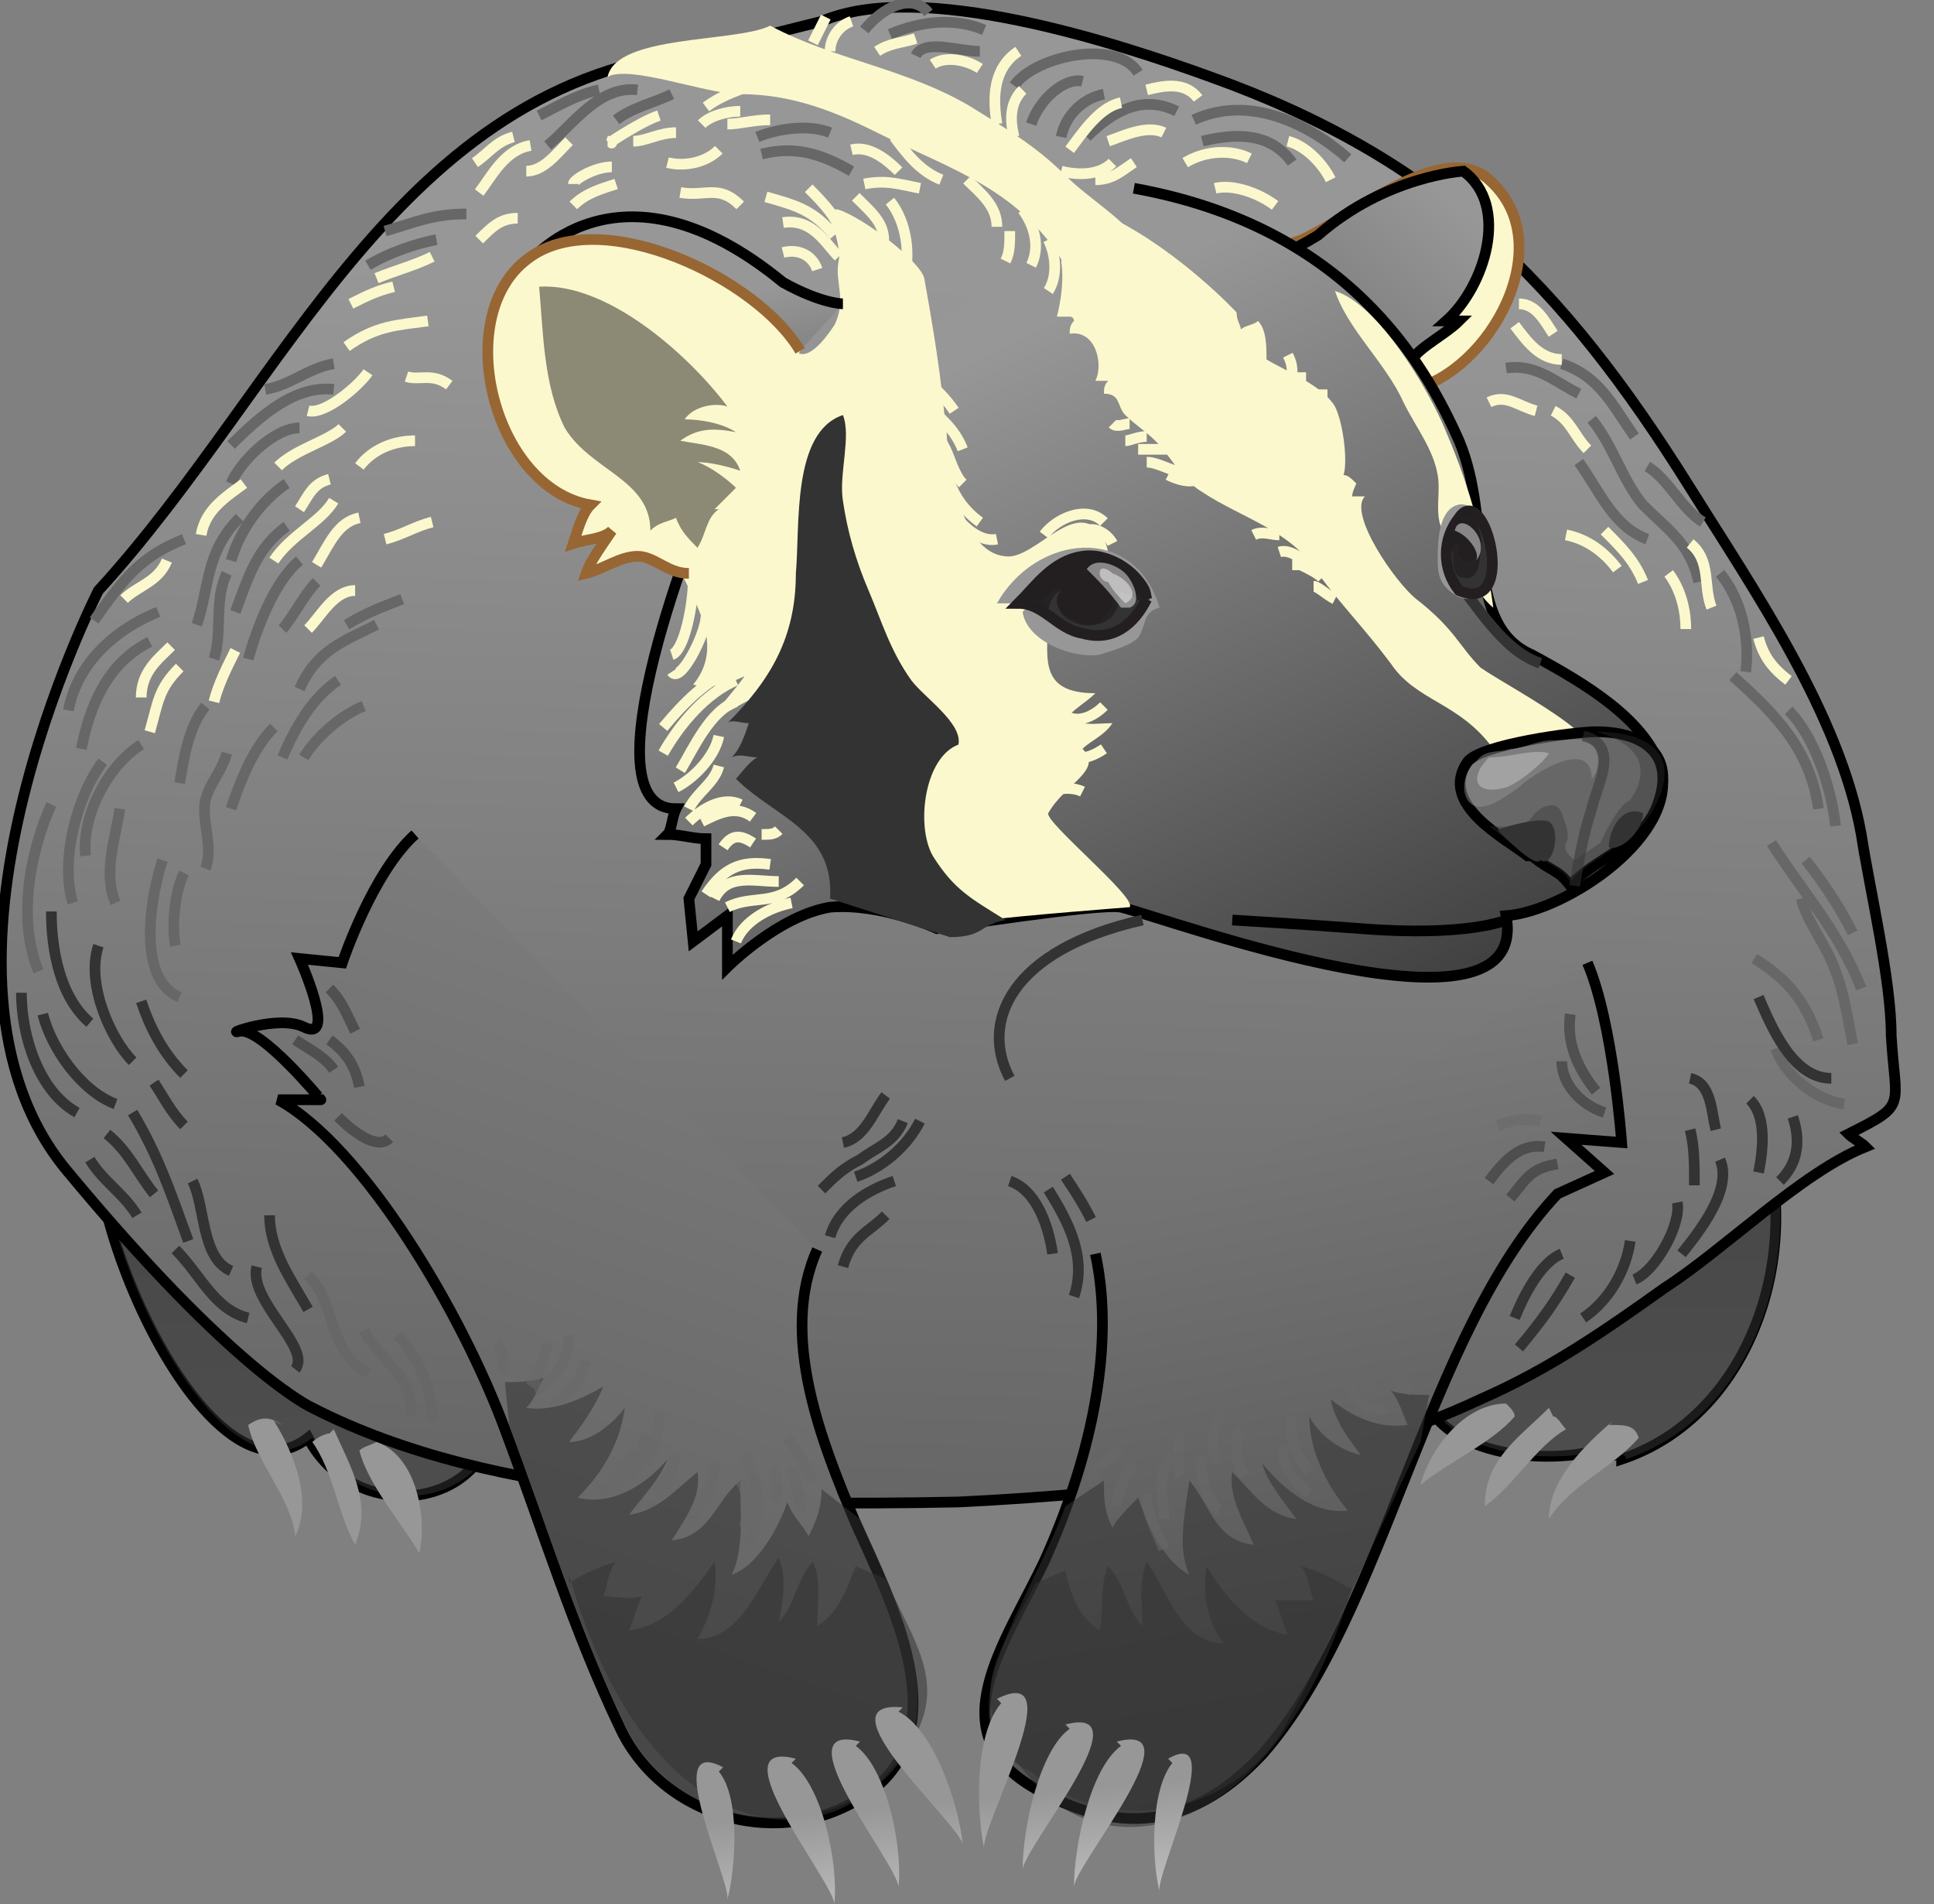 <svg xmlns="http://www.w3.org/2000/svg" version="1.0" viewBox="0 0 45.2 44.5"><rect x="0" y="0" width="45.2" height="44.5" fill="#808080" stroke="none"/><switch><g><linearGradient id="a" x1="26.313" x2="25.726" y1="38.084" y2="-16.855" gradientTransform="matrix(1 .01 -.01 1 11.477 18.287)" gradientUnits="userSpaceOnUse"><stop offset="0" stop-color="#979797"/><stop offset="1" stop-color="#333"/></linearGradient><path fill="url(#a)" stroke="#000" stroke-width=".25" d="M40.3 24.7c2.3 3 1.2 8.2-2.4 9.4 0-.3-.6.2-.6-.2-1.5.4-4.8 0-4-2.6.6-2 3.8-4 5.3-5.2"/><linearGradient id="b" x1="-4.221" x2="-4.804" y1="38.567" y2="-15.93" gradientTransform="matrix(1 .01 -.01 1 11.477 18.287)" gradientUnits="userSpaceOnUse"><stop offset="0" stop-color="#979797"/><stop offset="1" stop-color="#333"/></linearGradient><path fill="url(#b)" stroke="#000" stroke-width=".25" d="M2.4 25.8c-.9 1.9 2.4 9.7 4.8 7.8 1.2 2.3 5 1.6 4.3-1.5-.8-3.5-6.5-3.2-8.2-6.1"/><path fill="#333" d="M40.4 24.7c2.3 3 1.2 8.2-2.4 9.4 0-.3-.6.2-.6-.2-1.5.4-4.8 0-4-2.6.6-2 3.8-4 5.3-5.2m-36.2-.3c-.9 1.9 2.4 9.7 4.8 7.8 1.2 2.3 5 1.6 4.3-1.5-.9-3.5-6.6-3.2-8.3-6.1" opacity=".54"/><linearGradient id="c" x1="11.124" x2="9.949" y1="-11.818" y2="46.65" gradientTransform="matrix(1 .01 -.01 1 11.477 18.287)" gradientUnits="userSpaceOnUse"><stop offset="0" stop-color="#979797"/><stop offset="1" stop-color="#333"/></linearGradient><path fill="url(#c)" stroke="#000" stroke-width=".25" d="M7.3 32.9c4.3 2.2 10.2 2.3 15.1 2.2 4.1-.2 8.6-.7 12.2-2.4 1.6-.7 2.9-1.6 4.3-2.6 1.4-.9 3.2-2.7 4.7-3.3-.1-.1-.3-.2-.4-.3 1.4-.7 1.1-.6 1-2.3 0-1.3-.5-3.4-.7-4.7-.5-2.8-2.5-5.7-4-8.1-3-4.8-5.9-7.7-11.2-9.6C26.1 1 21.5-.5 19.2.5l-2.8.7C9.3 1.9 6.7 9 2.3 13.8c0 0-4.6 9-.7 13.6 3.9 4.7 5.7 5.5 5.7 5.5z"/><linearGradient id="d" x1="15.321" x2="23.254" y1="-5.8" y2="35.187" gradientTransform="matrix(1 .01 -.01 1 11.477 18.287)" gradientUnits="userSpaceOnUse"><stop offset="0" stop-color="#979797"/><stop offset="1" stop-color="#333"/></linearGradient><path fill="url(#d)" stroke="#000" stroke-width=".25" d="M25.6 29.3c.5 2.3-.2 5-1.2 7.2-.9 1.9-2.5 4-.2 5.3 2.1 1.2 3.8.8 5.3-.8 2.9-3.3 3.8-9.8 6.9-13.1l1.1-.5-.9-.8 1.3.1s-.2-2.8-.8-4.2"/><linearGradient id="e" x1="11.726" x2="-10.751" y1="-14.284" y2="52.118" gradientTransform="matrix(1 .01 -.01 1 11.477 18.287)" gradientUnits="userSpaceOnUse"><stop offset="0" stop-color="#979797"/><stop offset="1" stop-color="#333"/></linearGradient><path fill="url(#e)" stroke="#000" stroke-width=".25" d="M19.1 29.2c-.9 2 .1 4.5.9 6.4.8 1.8 2.4 4.8.3 6.3-2 1.4-4.8.6-5.8-1.5-1.1-2.3-1.8-4.6-2.7-7-1-2.7-3.3-6.6-5.3-7.7h1S6.1 24 5.6 24.1c-.4.1.9-.4 1.5-.1.8.4-.1-1.6-.1-1.6l1 .1s.7-2.1 1.7-3"/><path fill="#FBF8CD" stroke="#986632" stroke-width=".25" d="M30.1 5.7c.9-.1 3.5-2.6 4.7-1.5 1.7 1.5 0 4.5-1.8 4.9"/><linearGradient id="f" x1="22.057" x2="10.597" y1="-14.038" y2="-.522" gradientTransform="matrix(1 .01 -.01 1 11.477 18.287)" gradientUnits="userSpaceOnUse"><stop offset="0" stop-color="#979797"/><stop offset="1" stop-color="#333"/></linearGradient><path fill="url(#f)" stroke="#000" stroke-width=".25" d="M33 8.4c.2-.3.8-.6 1.1-.9h-.3c.9-.8 1.5-2.7.4-3.5 0 0-1.8.1-3.4 1.5-1.3.8-1.4.4-1.4.4"/><linearGradient id="g" x1="10.38" x2="19.855" y1="-9.636" y2="9.092" gradientTransform="matrix(1 .01 -.01 1 11.477 18.287)" gradientUnits="userSpaceOnUse"><stop offset="0" stop-color="#979797"/><stop offset="1" stop-color="#333"/></linearGradient><path fill="url(#g)" stroke="#000" stroke-width=".25" d="M16.8 11c-.5 1.1-3.2 7.9-1 7.9-.1.2-.1.5-.2.6.3 0 .6.1.9.1v.6l-.4.8.1 1 .8-.6v1.2s1.2-1.2 2.4-1.4c1.2-.1 2.5.5 2.5.5s3.8-.6 4.3-.5c1.2.3 9.6 3.4 9 .2 1.4-.1 4.1-1.9 3.6-3.5-.4-1.1-1.7-1.9-3-2.6-1.6-.7-.9-3.1-1.7-5-.8-1.8-2.6-5-7.6-5.9"/><path fill="#333" d="M33.2 33.7c-1.1 2.3-2 4.5-3.2 6.7-1.2 2-4 2.6-5.9 1-2.3-1 0-4 .8-6.2l.9-.6c0 .4 0 .7.2 1.1.1-.2.4-.5.6-.7.2.6.6 1.5 1.2 1.8-.3-.6-.1-1.5 0-2.2.5.6.6 1.4 1.5 1.5-.2-.5-.6-1.1-.5-1.7.5.5.8 1 1.5 1.1-.3-.4-.7-.9-.8-1.3.5.6 1.2 1.2 2 1.1-.5-.6-.9-1.4-.9-2.2.2.4.7.8 1.2.9-.3-.4-.6-.8-.7-1.3.5.4 1.1.7 1.8.6-.1-.2-.2-.6-.4-.8.3.1.7.1.9.1l-.2 1.1zm-21.3-.4c.9 2.4 1.6 4.7 2.7 7 1 2.1 3.7 2.9 5.8 1.5 2.1-1.5.5-4.5-.3-6.3l-.9-.7c0 .4-.1.7-.3 1.1-.1-.2-.4-.5-.5-.8-.2.6-.7 1.5-1.3 1.7.3-.6.2-1.5.2-2.2-.6.5-.7 1.3-1.6 1.4.3-.5.7-1 .6-1.6-.5.4-.9.9-1.6 1 .3-.4.7-.8.9-1.3-.5.6-1.3 1.1-2.1.9.6-.6 1-1.3 1.1-2.1-.3.4-.8.8-1.3.8.3-.4.6-.8.8-1.3-.5.3-1.2.6-1.8.5.2-.2.3-.5.4-.7-.3.1-.7.1-.9.1l.1 1z" opacity=".54"/><path fill="#333" d="M13.3 37c.3-.2.7-.4 1.1-.5-.2.2-.2.6-.3.8.3 0 .6.1.9 0-.1.2-.2.6-.3.8.9-.1 1.5-.9 2-1.6.1.6-.1 1.3-.4 1.8 1 0 1.4-1.2 1.9-1.9.2.5.1 1 0 1.5.4-.4.4-1 .8-1.4.2.4.1 1 .1 1.5.5-.3.7-.9.9-1.4l.7.3c.8 1.8 1.8 2.8-.2 4.8-1.8 1.7-5.5 1.1-7.2-4.9v.2zm18.2.1c-.3-.2-.7-.4-1.1-.5.2.2.2.6.3.8h-.9c.1.2.2.6.3.8-.8-.1-1.5-.9-1.9-1.6-.1.6 0 1.3.4 1.8-1 0-1.3-1.2-1.8-1.9-.2.5-.1 1-.1 1.5-.4-.4-.4-1-.8-1.4-.2.4-.1 1-.2 1.5-.5-.3-.7-.9-.8-1.4l-.7.3c-.9 1.8-1.9 2.7.1 4.8 1.7 1.8 5.5 1.2 7.3-4.7h-.1z" opacity=".54"/><path fill="none" stroke="#333" stroke-width=".25" d="M33.9 13.4c.6.7 1.2 1.8 2.1 2.1"/><linearGradient id="h" x1="12.299" x2="12.63" y1="23.55" y2="26.855" gradientTransform="matrix(1 .01 -.01 1 11.477 18.287)" gradientUnits="userSpaceOnUse"><stop offset="0" stop-color="#979797"/><stop offset="1" stop-color="#cccbcb"/></linearGradient><path fill="url(#h)" d="M23.4 39.8c-.6.7-.6 2.4-.4 3.4-.1-.5 2.1-4.4.3-3.5"/><linearGradient id="i" x1="13.471" x2="13.802" y1="23.433" y2="26.737" gradientTransform="matrix(1 .01 -.01 1 11.477 18.287)" gradientUnits="userSpaceOnUse"><stop offset="0" stop-color="#979797"/><stop offset="1" stop-color="#cccbcb"/></linearGradient><path fill="url(#i)" d="M25 40.4c-.7.5-1.1 2.3-1.1 3.3 0-.5 2.9-3.9 1-3.4"/><linearGradient id="j" x1="14.621" x2="14.952" y1="23.318" y2="26.624" gradientTransform="matrix(1 .01 -.01 1 11.477 18.287)" gradientUnits="userSpaceOnUse"><stop offset="0" stop-color="#979797"/><stop offset="1" stop-color="#cccbcb"/></linearGradient><path fill="url(#j)" d="M26.2 40.8c-.7.5-1.1 2.3-1.1 3.3 0-.5 2.9-3.9 1-3.4"/><linearGradient id="k" x1="16.126" x2="16.457" y1="23.167" y2="26.472" gradientTransform="matrix(1 .01 -.01 1 11.477 18.287)" gradientUnits="userSpaceOnUse"><stop offset="0" stop-color="#979797"/><stop offset="1" stop-color="#cccbcb"/></linearGradient><path fill="url(#k)" d="M27.4 41.2c-.5.6-.5 2.2-.3 3-.1-.4 1.6-3.9.2-3.1"/><linearGradient id="l" x1="10.32" x2="10.65" y1="23.749" y2="27.055" gradientTransform="matrix(1 .01 -.01 1 11.477 18.287)" gradientUnits="userSpaceOnUse"><stop offset="0" stop-color="#979797"/><stop offset="1" stop-color="#cccbcb"/></linearGradient><path fill="url(#l)" d="M21 40c.8.4 1.4 2.1 1.5 3.1-.1-.5-3.4-3.4-1.4-3.2"/><linearGradient id="m" x1="9.004" x2="9.335" y1="23.88" y2="27.186" gradientTransform="matrix(1 .01 -.01 1 11.477 18.287)" gradientUnits="userSpaceOnUse"><stop offset="0" stop-color="#979797"/><stop offset="1" stop-color="#cccbcb"/></linearGradient><path fill="url(#m)" d="M20 40.8c.7.5 1.1 2.3 1 3.3 0-.5-2.8-3.9-.9-3.4"/><linearGradient id="n" x1="7.437" x2="7.767" y1="24.037" y2="27.342" gradientTransform="matrix(1 .01 -.01 1 11.477 18.287)" gradientUnits="userSpaceOnUse"><stop offset="0" stop-color="#979797"/><stop offset="1" stop-color="#cccbcb"/></linearGradient><path fill="url(#n)" d="M18.5 41.2c.7.5 1.1 2.3 1 3.3 0-.5-2.8-3.9-.9-3.4"/><linearGradient id="o" x1="5.564" x2="5.895" y1="24.224" y2="27.529" gradientTransform="matrix(1 .01 -.01 1 11.477 18.287)" gradientUnits="userSpaceOnUse"><stop offset="0" stop-color="#979797"/><stop offset="1" stop-color="#cccbcb"/></linearGradient><path fill="url(#o)" d="M16.8 41.4c.5.6.4 2.2.2 3 .1-.4-1.6-3.9-.1-3.1"/><linearGradient id="p" x1="23.045" x2="23.045" y1="18.605" y2="20.807" gradientTransform="matrix(1 .01 -.01 1 11.477 18.287)" gradientUnits="userSpaceOnUse"><stop offset="0" stop-color="#979797"/><stop offset="1" stop-color="#cccbcb"/></linearGradient><path fill="url(#p)" d="M35.2 32.8c-1 0-1.8 1.1-2 1.9.6-.5 1.7-1 2.2-1.6 0-.1-.1-.2-.2-.3"/><linearGradient id="q" x1="24.314" x2="24.314" y1="18.607" y2="20.811" gradientTransform="matrix(1 .01 -.01 1 11.477 18.287)" gradientUnits="userSpaceOnUse"><stop offset="0" stop-color="#979797"/><stop offset="1" stop-color="#cccbcb"/></linearGradient><path fill="url(#q)" d="M36.2 32.9c-.7.7-1.5 1.2-1.5 2.3.7-.5 1.2-1.4 1.9-1.8-.1-.1-.2-.3-.3-.3"/><linearGradient id="r" x1="25.882" x2="25.882" y1="18.607" y2="20.81" gradientTransform="matrix(1 .01 -.01 1 11.477 18.287)" gradientUnits="userSpaceOnUse"><stop offset="0" stop-color="#979797"/><stop offset="1" stop-color="#cccbcb"/></linearGradient><path fill="url(#r)" d="M37.7 33.2c-.7.6-1.5 1.4-1.5 2.3.5-.8 1.5-1.2 2.1-1.9-.1-.3-.3-.3-.7-.3"/><linearGradient id="s" x1="-2.182" x2="-2.182" y1="18.606" y2="20.81" gradientTransform="matrix(1 .01 -.01 1 11.477 18.287)" gradientUnits="userSpaceOnUse"><stop offset="0" stop-color="#979797"/><stop offset="1" stop-color="#cccbcb"/></linearGradient><path fill="url(#s)" d="M8.8 33.7c.9.3 1.2 1.7 1 2.6-.4-.7-1.2-1.6-1.4-2.4.1-.1.2-.1.4-.2"/><linearGradient id="t" x1="-3.445" x2="-3.445" y1="18.606" y2="20.809" gradientTransform="matrix(1 .01 -.01 1 11.477 18.287)" gradientUnits="userSpaceOnUse"><stop offset="0" stop-color="#979797"/><stop offset="1" stop-color="#cccbcb"/></linearGradient><path fill="url(#t)" d="M7.8 33.4c.4.9.9 1.7.5 2.7-.4-.7-.5-1.7-1-2.4.1-.1.3-.2.4-.2"/><linearGradient id="u" x1="-4.981" x2="-4.981" y1="18.608" y2="20.811" gradientTransform="matrix(1 .01 -.01 1 11.477 18.287)" gradientUnits="userSpaceOnUse"><stop offset="0" stop-color="#979797"/><stop offset="1" stop-color="#cccbcb"/></linearGradient><path fill="url(#u)" d="M6.4 33.2c.5.8.9 1.9.5 2.7-.1-.9-.9-1.7-1.1-2.6.3-.2.5-.2.8 0"/><path fill="#FBF8CD" d="M26 5.1c1.6.8 2.9 2.2 2.9 2.2 0 .2.1.3.1.4.1-.1.3-.1.4-.2.2.2.2.6.2.9.5.3 1.3.6 1.6 1.1.2.4.3 1.3.2 1.6.1 0 .2.1.3.2 0 0-.1.2-.1.3h.3c-.4.4.7 2 1.2 2.4.9.7 1 1.1 1.5 1.6.7.5 4.1 2.2 1.9 2.3-.5 0-1.3.1-1.6-.4-.8-1.1-1.8-1.1-2.4-2-.6-.8-1.1-1.3-1.7-2.1-.6-1-1.8-1.3-2.7-1.9-.5-.3-.7-.8-1.1-1.2-.2-.2-.5-.4-.7-.6-.2-.2-.1-.5-.5-.5 0-.1 0-.2.1-.3h-.3c.2-.4 0-1.2-.6-1.1 0-.1 0-.2.1-.3 0 0 0-.1-.1-.1h-.3s.2-.7.1-1.3c.2.1-1.9-2.6 1.2-1z"/><path fill="none" stroke="#000" stroke-width=".25" d="M35.2 21.5s-.9.4-3.4.2c-1.3-.1-3-.2-3-.2"/><g fill="none" stroke-width=".25" opacity=".57"><path stroke="#676767" d="M14 34.8c.4-.1.7-.5.8-.9m-.1.6c.3-.2.3-.7.4-1m.2 1.4c.3-.2.4-.6.5-.9m-.7.2c.2-.4.3-.8.3-1.2m-2.5-.3c.4.1.7-.6.8-.9m-1.2.7c.5-.2.8-.8.8-1.3m-.9 1.2c.2-.3.3-.6.4-1m4.6 4.3c.1-.4.1-.8-.1-1.1m-5.6-2.5c.1-.2.1-.5-.1-.7m5.9 4.7c.3-.7.3-1.3-.1-2.1m.7 1.1c.1-.3.1-.6-.1-.8m-1.8 1.2c.2-.4.5-.8.5-1.3m2 1.1c0-.4-.1-.7-.2-1m.5.3c-.2-.4-.4-.7-.6-1m8.4 1.3c0 .5.2.8.4 1.3m0-.7c0-.5-.2-1.1.2-1.5m-1.3 1.2c0-.3.2-.7.4-1m-1 .4c.1-.3.4-.6.7-.7m1.4-.4c-.1.3-.1.8 0 1m.5-.5c-.1.4.1 1.1.4 1.3m.6-.8c-.2-.3-.3-.7-.1-1.1m-.5.8c-.3-.4-.1-.9.1-1.2m1.4.8c-.1.4.3.9.6 1.1m0-.5c-.3-.4-.5-.8-.4-1.3m2.2-.2c-.5.2-.9-.4-1-.9m.2-.4c0 .4.2.7.5.9m.3-1c.1.4.2.8.6 1"/><path stroke="#333" d="M6.9 24.3c.3.2.7.4.9.7m-.1-.7c.4.3.6.6.7 1.1m-.7-2.3c.3.3.4.6.6 1m-.4 2c.3.3.9.8 1.2.5M35.3 28c.4-.5.5-.7 1.1-.8m-1.6.4c.3-.4.7-.9 1.3-.8m1.4-.8c-.6-.2-1-.7-1-1.2m.8.7c-.4-.5-.7-1.1-.6-1.8"/><path stroke="#676767" d="M35 26.3c.3-.1.6-.2 1-.1"/></g><path fill="#FBF8CD" d="M15.6 12.6c.3 1.1 1.5 2.3.6 3.4.4.1.8 0 1.2-.2-.2.3-.5.6-.7.9.4 0 .7-.4 1.1-.4 0 .5.6.6.9.7.5 1.3 1.2 2 1.2 3.5 0 0 1.8.7 2.2 1.1l1-.1c.7-.1 3.3-.3 3.3-.3.2-.2-2-2-1.9-2.2.4-.7 1.3-1 .8-1.5.2-.2.5-.3.7-.6-.4 0-.8.1-1-.2.2-.2.4-.3.6-.5-1.4 0-1.1-.9-1.1-1.9 1 .6 1.7-.9 1.3-1.7-.6-1.1-1.6.5-2.3.4-1.1-.1-1.3-2.2-1.4-3-.1-1.2-.3-2.4-.5-3.5-.1-.4-1.4-1.4-2-1.6-.4-.1.1.8 0 1.2-.1.5.2.9-.1 1.5-.2.3-.7 1-1 .5"/><linearGradient id="v" x1="4.635" x2="7.574" y1="-11.06" y2="-2.319" gradientTransform="matrix(1 .01 -.01 1 11.477 18.287)" gradientUnits="userSpaceOnUse"><stop offset="0" stop-color="#979797"/><stop offset="1" stop-color="#333"/></linearGradient><path fill="url(#v)" stroke="#000" stroke-width=".25" d="M19.7 7.1s-.5 0-1.4-.5c-3.9-3.2-6-.4-6-.4s4.9 1.9 5.4 3.1"/><path fill="#676767" stroke="#000" stroke-width=".25" d="M35.7 20c-.5-.4-2.1-1.2-1.4-2.2.3-.4 2.5-.7 3-.7 1.2 0 1.9.6 1.4 1.8-.4.9-1.5 1.2-2 1.8-.3-.4-.4-.3-.9-.7h-.1z"/><path fill="#333" d="M37.3 17.1c1.2 0 2 .5 1.4 1.7-.4.9-1.5 1.2-2 1.8-.3-.4-.4-.3-.9-.7l-.1.1-.9-.7s.8.1 1-.2c.2-.3.6-.4.7-.1.1.3.2.5.1.7-.1.2.2.4.2.4l.6-.4s.4-.9.7-1c-.1.1 1-1.1-.8-1.6z" opacity=".37"/><path fill="#979797" d="M34.5 17.8c-.3.2-.4.8-.1 1 .3.2.8-.2 1.1-.4.3-.3 1.7-1.2 1.7-.2.2-.2.2-.6 0-.8-.2-.2-.6-.1-.9-.1-.4 0-.7.2-1 .2-.3.1-.6 0-.8.3" opacity=".46"/><path fill="none" stroke="#333" stroke-width=".25" d="M36.8 20.7c.1-.6.2-1.2.4-1.8.1-.5.7-1.5-.2-1.7" opacity=".51"/><path fill="#CCCBCB" d="M34.8 17.7c-.5.5-.3.9.4.7.3-.1.9-.6 1-.8-.4-.1-.9.1-1.4.1" opacity=".48"/><path fill="#333" d="M36 20.1c.3.2.5-.7.2-.9-.2-.1-1 .1-1.2.2.2.2.9.9 1 .7m1.6-.3c0-.4.3-1 .8-.8 0 .4-.5.9-.8.8"/><path fill="#979797" d="M24.1 14.1h-.8c.9-1.6 3.2-1.9 3.8.1-.4.1-.3.4-.5.7-.2.2-.6.3-.9.4-.6.1-1.7-.3-1.8-1"/><path fill="#FBF8CD" d="M34 12.6c-.6-.2-.3-1-.4-1.5-.1-.6-.5-1.1-.8-1.7-.4-.9-1.3-1.7-1.6-2.6 1 .3 2.2 2.3 2.6 3.3.6 1.4.9 2.6 1.1 4.1-.5-.4-.7-1.2-1-1.7"/><path fill="#333" stroke="#231F20" stroke-width=".25" d="M26.8 14c-.1-.6-.9-1.1-1.5-1-.7.1-1.1.7-1.5 1.1.6 0 .9.6 1.5.7.7.2 1.2-.2 1.5-.8"/><path fill="#231F20" d="M23.9 14.1c.2 0 .4.2.6.3 0-.3.1-.5.3-.6-.4.4.4.8.7.8.5 0 .7-.4.7-.9.1 0 .6.7.7.2 0-.3-.4-.6-.6-.7-.3-.1-.6-.2-.9-.2-.3 0-.5.1-.7.3-.3.2-.7.6-.9.9" opacity=".85"/><path fill="#231F20" d="M24.1 13.8c-.1.2.1.3.3.2.1-.1.2-.3.4-.2-.3.5.3.9.8.8.2-.1.3-.3.4-.5 0-.1 0-.2.1-.3.1 0 .2.1.3.1.1 0 .2.1.2-.1 0-.1-.1-.2-.2-.3-.2-.2-.4-.2-.6-.3-.5-.2-.9 0-1.3.3-.1 0-.3.1-.4.3" opacity=".85"/><path fill="#FFF" d="M26.4 14.2h-.2c-.3-.4-.5-.6-.8-.9.2-.3.7-.1.9.1.2.2.4.7.1.8" opacity=".46"/><path fill="#FFF" d="M26 13.4c-.1-.1-.3-.2-.3 0 0 .1.1.2.2.2.1.2.3.4.4.5.4-.2 0-.6-.3-.7" opacity=".46"/><path fill="#979797" d="M34.5 12.1c-.1-.4-.5-.4-.7-.1-.2.3-.2.8-.2 1.1 0 .4.1.6.4.8.3.2.7.1.7-.4"/><path fill="#FBF8CD" stroke="#986632" stroke-width=".25" d="M18.7 8.2c-1-1.7-4.6-3.4-6.3-2.2-1.9 1.3-.9 5.4 1.4 5.8-.2.2-.3.6-.4.9.3-.1.7-.1.9-.3-.2.3-.5.7-.6 1 .4-.1.8-.4 1.2-.4.4 0 .7.4 1.2.4"/><path fill="#333" stroke="#231F20" stroke-width=".25" d="M34.1 12.1c-.4.5-.4 1.2 0 1.7 1.4.6.6-2.6 0-1.7"/><path fill="#231F20" d="M33.9 13.2v-.5c.1.3 0 .8.3.8.4.1.4-.5.4-.8 0-.3-.1-.8-.4-.7-.3.1-.2.7-.3.9" opacity=".85"/><path fill="#231F20" d="M33.9 12.8s.2-.1.2-.2c-.2.8.7.6.5-.1-.2-.8-.7-.2-.7.3" opacity=".85"/><path fill="#FFF" d="M34.5 13.1c.1-.2-.2-.6-.5-.7.1-.5.9.2.5.7" opacity=".46"/><path fill="#231F20" d="M16.7 11.9l.5-.5c-.2-.2-.6-.5-.9-.6.3 0 .7.1 1 .2-.2-.6-.9-.6-1.4-.7.4-.3.8-.3 1.3-.2-.3-.2-.8-.3-1.2-.3.2-.3.7-.4 1-.3-.9-1.2-2.8-2.9-4.4-2.8.1 1.1.1 2.3.6 3.3.6 1 2 1.2 2 2.4.2-.2.4-.2.6-.3.1.3.3.5.5.7.2-.3.2-.7.5-.9" opacity=".51"/><path fill="#333" d="M19.4 21c.1-1.6-1.3-1.9-2.2-2.8.1-.1.3-.4.5-.5-.2 0-.4-.1-.6 0 .2-.2.3-.5.4-.8-.2 0-.4-.1-.5 0 1-1 1.6-2 1.6-3.5.1-1.1-.1-3.3 1.1-3.7.2.5-.1 1.4 0 2 .1.7.3 1.4.6 2.1.3.7.5 1.4 1 2.1.3.4 1.2 1 1.1 1.5-.8.3-1 1.9-.6 2.6.5.8.9 1 1.7 1.5-.6.1-.5.4-1.3.4l-2.8-.9z"/><path fill="#FBF8CD" d="M24.9 6.2c-1.1-1.8-2.6-2.2-4.4-3.1-1-.5-2-.9-3.2-.9-.8 0-2.6-.7-3.1-.4.2-1 3-.8 3.8-1.2 1.5.8 3.2 1 4.7 1.9.8.5 1.5.9 2.2 1.6.6.6 1.4 1 1.9 1.8"/><path fill="none" stroke="#333" stroke-width=".25" d="M26.7 21.5c-3.1.7-3.8 2.4-3.1 3.7"/><path fill="none" stroke="#676767" stroke-width=".25" d="M6.6 14.7c.2-.2.5-.8.8-1.1m-1.6 1.8c.2-.7.6-1.8 1.2-2.3m-1.5 1.2c.3-.8.5-1.5 1.2-2M5 15.4c.2-.6 0-1.4.3-2m-.7 1.2c.3-.9.2-1.7 1-2.5m-.2 1c.2-.7.7-1.4 1.3-1.8m-1.3 0c.2-.5 1-1.3 1.6-1.3m-1.6.4c.7-.7 1.5-1.4 2.4-1.3m-1.6 0c.6-.1 1-.5 1.6-.6m.8-2.3c.5-.3 1.1-.5 1.6-.6M9 5.4c.7-.2 1.1-.4 1.9-.4m1.7-2.3c.4-.2.9-.5 1.4-.6m-1.2 1.3c.6-.5 1.2-1.4 2.1-1.3m-.5.7c.4-.3.9-.4 1.3-.6M8.1 14.6c.5-.3.8-.4 1.3-.6M7 16.1c.4-.9 1-1.1 1.8-1.5m-2.2 3.1c.3-.7.7-1.4 1.3-1.8m-.8 1.8c.3-.5.9-1 1.4-1.2m-3.1 2.4c.2-.6.5-1.4 1-1.9m-1.6 3.3c.2-.5-.1-1.1 0-1.6.1-.4.4-.7.5-1.1m-1.1.7c.1-.6.2-1.3.6-1.8m-2.9 1c.2-1 .6-2 1.6-2.5m-1.9 1.6c.2-1.1 1.1-1.9 2.1-2.3m-1.5.2c.7-1 1.1-1.5 2.1-1.9m-1.9 5.2c-.6.8-1 2.3-.7 3.3M2 20c-.1-.9.5-2.1 1.3-2.6m-.6 3.7c-.3-.7 0-1.5.1-2.2m-1.6-.1c-.5 1.1-.8 2.7-.3 3.9"/><path fill="none" stroke="#333" stroke-width=".25" d="M1.2 21.3c0 .9.2 2 .9 2.6m-1.6-.7c0 1 .4 2.3 1.3 2.8M1 23.7c.2.8.9 1.8 1.7 2.1m.4-1c-.5-.5-1.1-1.8-.8-2.7m.2 4.4c.5.4.7.9 1.1 1.4M3.1 26c.6 1 .9 1.9 1.3 3m-.8-3.7c.2.3.4.7.7 1m0-1.2c-.5-.5-.8-1.1-1-1.7m1.2 4.2c.3.6.2 1.8.9 2.1m-1.3-.5c.6.6.9 1.4 1.7 1.6m-3.7-3.7c.3.5.8.8 1.1 1.3"/><path fill="none" stroke="#676767" stroke-width=".25" d="M43.3 24.4c-.1-.5-.2-1.2-.4-1.7-.2-.6-.7-1.2-.8-1.7m1.4 2.1c-.5-1.3-1.4-2.3-2.1-3.4m.8.4c.4.5.8 1.1 1.1 1.7m-2.8-6c1 .9 1.8 1.7 2 3.1m-.7-2.3c.6.6 1 1.8 1.1 2.7m-6-8.5c.5.7.8 1.5 1.6 1.8m-1.3-2.8c.5.6.7 1.4 1.2 2 .6.6 1.1.9 1.3 1.8m-1.2-2.7c.5.3.8 1 1.3 1.3m.4 1.2c.5.6.7 1.5.6 2.3M4.2 23.3c-1-.4-.7-2.3-.4-3.2m.3 2c-.1-.5 0-1.3.2-1.7M20.2.7c.4-.5 1.1-.9 1.5-.4m-.9.5c.7-.3 1.5-.4 2.2-.1m-1.6.6c.2-.4 1-.1 1.5-.1m-3.5 1.9c-.5-.2-1.2-.1-1.7.1m2.2.8c-.7-.4-1.3-.6-2.1-.4m7-.4c.1-.5.5-.9 1-1m-1.7.7c.2-.6.8-1.1 1.2-1m.1 1.3c.6-.6 1.3-1 2.1-.6M23.7 2c.5-.7 2.4-1.1 2.9-.3m1.5 1.6c.8-.2 1.6-.2 2.1.5m-2.3-1c1.3-.6 2.7.1 3.6.9m5 4.8c.9.3 1.2 1 1.7 1.7m-3-1.6c.7-.1 1.1.3 1.7.6m6.2 16.6c-.7-.1-1.4-.7-1.6-1.3"/><path fill="none" stroke="#333" stroke-width=".25" d="M42.8 25.2c-.9 0-1.4-1.2-1.7-1.9"/><path fill="none" stroke="#676767" stroke-width=".25" d="M42.5 24.3c-.3-.9-.7-1.4-1.5-1.9"/><path fill="none" stroke="#333" stroke-width=".25" d="M40.9 25.7c.4.4.3 1.2.2 1.7m.5.2c.4-.4.5-.9.3-1.5m-2.6 3.2c.4-.5 1.2-1.5.9-2.2m-2 2.8c.5-.2 1.1-1.3 1-1.8M37 30.8c.6-.4 1-1.1 1.1-1.8m1.5-1.3c0-.5 0-.9-.1-1.3m.6 0c-.1-.4-.1-1.1-.6-1.2m-4 6.3c.5-.6.8-1 1.2-1.7m-1.3 1c.2-.5.6-1.3 1.1-1.5M6.9 32c.4-.5-1.1-1.6-.9-2.4m.3-1.2c0 .8.5 1.5.9 2.2"/><path fill="none" stroke="#676767" stroke-width=".25" d="M7.2 29.8c.7.7.4 1.7 1.4 2.3m-.1-1c.4.7 1.2 1.1 1.1 2m-.3-1.9c.5.6.8 1.2.8 2"/><path fill="none" stroke="#333" stroke-width=".25" d="M19.7 29.6c.2-.7.6-.8 1-1.2m-1.3.5c.2-.7.9-1.1 1.5-1.3m2.7 0c.6.2.9 1 1 1.7m-.1-1.5c.5.8.9 1.6.6 2.5m-.2-2.8c.2.3.4.6.6 1m-6.3-.7c.3-.3.5-.5.9-.7.4-.3.8-.4 1-.9m-1.4.5c.5-.1.7-.7 1-1.1m-.7 1.9c.6-.2 1.2-.7 1.5-1.3"/><path fill="none" stroke="#FBF8CD" stroke-width=".25" d="M16.5 2.5c.4-.3.8-.4 1.3-.6m-1.4 1c.2-.2.6-.3.9-.3m-.3.3c.3 0 .6-.1 1-.1m-3.8.5c.1 0 .1.1.1 0 .3-.2.8-.5 1.1-.6m-.6.6c.3 0 .6-.2 1-.2m-4.7.7c.3-.2.5-.5.9-.6m-.8 1.3c.3-.4.6-1 1.2-1.1m-.1.6c.4 0 .7-.4 1-.7m8.5-1.8c.3-.2.8-.1 1.1.1m-2.4-.4c.3-.2.6-.2.9-.3m-2 .3c0-.3.2-.6.5-.7M19 1l.3-.6m.6 3.1c.4-.1.8.2 1.1.5m-.1-.8c.3.4.6.8 1.1 1m-1.8.1c.5-.1.8 0 1.3.1m2.2-1.2c-.1-.4-.1-.8.2-1.1m-.6.8c-.1-.6-.1-1.3.5-1.7M8.2 7.1c.4-.2.6-.3 1-.4m-.4-.2c.5-.2.9-.3 1.3-.5m1.1-.4c.3-.3.5-.5.9-.5m1.3-.8c0-.1.5-.4.9-.4m-.9.9c.3-.3.7-.4 1-.5m1.2-.5c.4.1.9 0 1.2-.3m-.9 1c.6.1.9-.2 1.4.3m1 .4c.7-.1 1 .5 1.3.8m-1.7-1.4c.7.2 1.1.3 1.6.9m-.6-1.1c.2.2.6.6.7.9m-1.3.6c.4-.1.7.1.8.4m.9-1.7c.4.4.8.7.6 1.3m.2-1.2c.4.5.5 1.3.3 1.9m3.4.2c.2-.3.2-.8 0-1.2m-.4.6c.2-.4.1-.9-.2-1.3m-.6.4c0-.5-.4-.8-.7-1.1m1 1.2c0 .3 0 .5-.1.7M24.8 4c.4.1.9.1 1.2-.2m-.4.4c.4 0 .6-.2.9-.4m-.6-.5c.3-.1.9-.4 1.3-.2m-.4-1c.4-.1.9-.2 1.2.2m-.3 1.5c.5-.3 1.1-.3 1.5-.1M25 3.5c.3-.4.7-1 1.2-1.1m2.2 2c.4-.1 1 .1 1.4.4m.3-1.5c.4.1.8.5 1 .9m4.4 2.9c.4 0 .6.4.8.7m-.9-.2c.3.4.6.8 1.1.8m-1.7 1c.4-.2.7.1 1.1.2m.4 0c.4.2.5.6.8.9m1.9 2.9c.3.4.4.9.4 1.3m.1-2c.5.4.3 1 .5 1.5m1.1.7c.1.4.3.7.7 1M4.7 12.5c.1-.6.6-.9 1-1.2m.8-.4c.4-.4 1.2-.6 1.5-.9m-.8-.4c.4.1 1.2-.6 1.4-.9m-.5-.6c.7-.5 1.2-.5 1.9-.6m-1.6 3.4c.3-.4.8-.6 1.3-.6M7 11.9c.2-.3.3-.6.7-.7m-.3 2c.3-.5.5-1 1-1.1m-2 1c.4-.6 1.1-.9 1.4-1.4m1.7-2.9c.3.1.6-.1 1 .2m-7 8.1c.2-.7.2-1 .7-1.5m-.9.7c0-.6.4-.9.7-1.2M2.9 14c.3-.3.8-.4 1-.9M5 16.4c.1-.4.3-.8.5-1.2m1.7-.5c.3-.3.6-.9 1.1-.9m.7-1.2c.4-.1.7-.3 1.1-.4m26.5.3c.5.1.9.4 1.2.8m-.3-.9c.4.4.7.7.9 1.2m-22.7 2.1c.2.3.8-.9.8-1.3m-.8.9c.3-.1.5-1.2.5-1.7m-.7 3.4c.5-.6 1-1.1 1.7-1.4m-1.7 2c.4-.7 1-1.4 1.7-1.7M15.9 18c.3-.5.7-1.4 1.3-1.6m-1.4 2c.4-.2.9-.7 1-1.2m-.7 1.7c.2-.4.6-.6.7-1m-.7 1.3c.3-.3.8-.6 1.2-.4m-.9.4c.4-.2.8-.4 1.2-.1m-.7.7c.2-.3.4-.3.7-.1m-1.1 1.2c.4-.6.8-.8 1.5-.7m-1.3.8c.3-.6.9-.4 1.5-.4m-.4-1.1c.2 0 .3 0 .4-.1M17 21.2c.6-.3 1.1 0 1.7-.6M17.2 22c.2-.5.8-.8 1.3-.9m6.2-4.6c.3.5.8.3 1.1 0m-.9 1.1c.3.2.6.1.9-.1m-1.2 1c.2-.1.5-.1.7 0m-3.2-6.8c.2.4.7 1 1.2.9m-.4-.4c-.7-.5-.9-1.3-.9-2.1"/><path fill="none" stroke="#FBF8CD" stroke-width=".25" d="M22.5 11.3c-.2-.2-.3-.6-.4-.8-.2-.4-.4-.6-.6-.9m1 .9c-.2-.5-.5-.7-.9-1.1m.7.2c-.2-.3-.5-.6-.8-.8m2.9 3.7c.3-.4 1-.7 1.4-.3m-.4.2c.2-.1.5.1.6.3m4.7.4c-.2.1-.5-.3-.8-.2m1 .6c-.1-.1-.3-.2-.5-.3h-.2m1 .8c-.2-.1-.4-.3-.5-.3m-.8-1.2c-.2 0-.4-.1-.6 0M28 11.2c-.2.1-.5 0-.7-.1m.4-.1c-.2.1-.6-.2-.9-.2m.5-.3h-.7m.2-.3c-.2 0-.4.1-.5.1m.1-.4c-.1 0-.3.1-.4 0m4.2-1.1c0-.2 0-.3-.1-.5m.3.7v-.3m.5.7v-.3"/></g></switch></svg>
